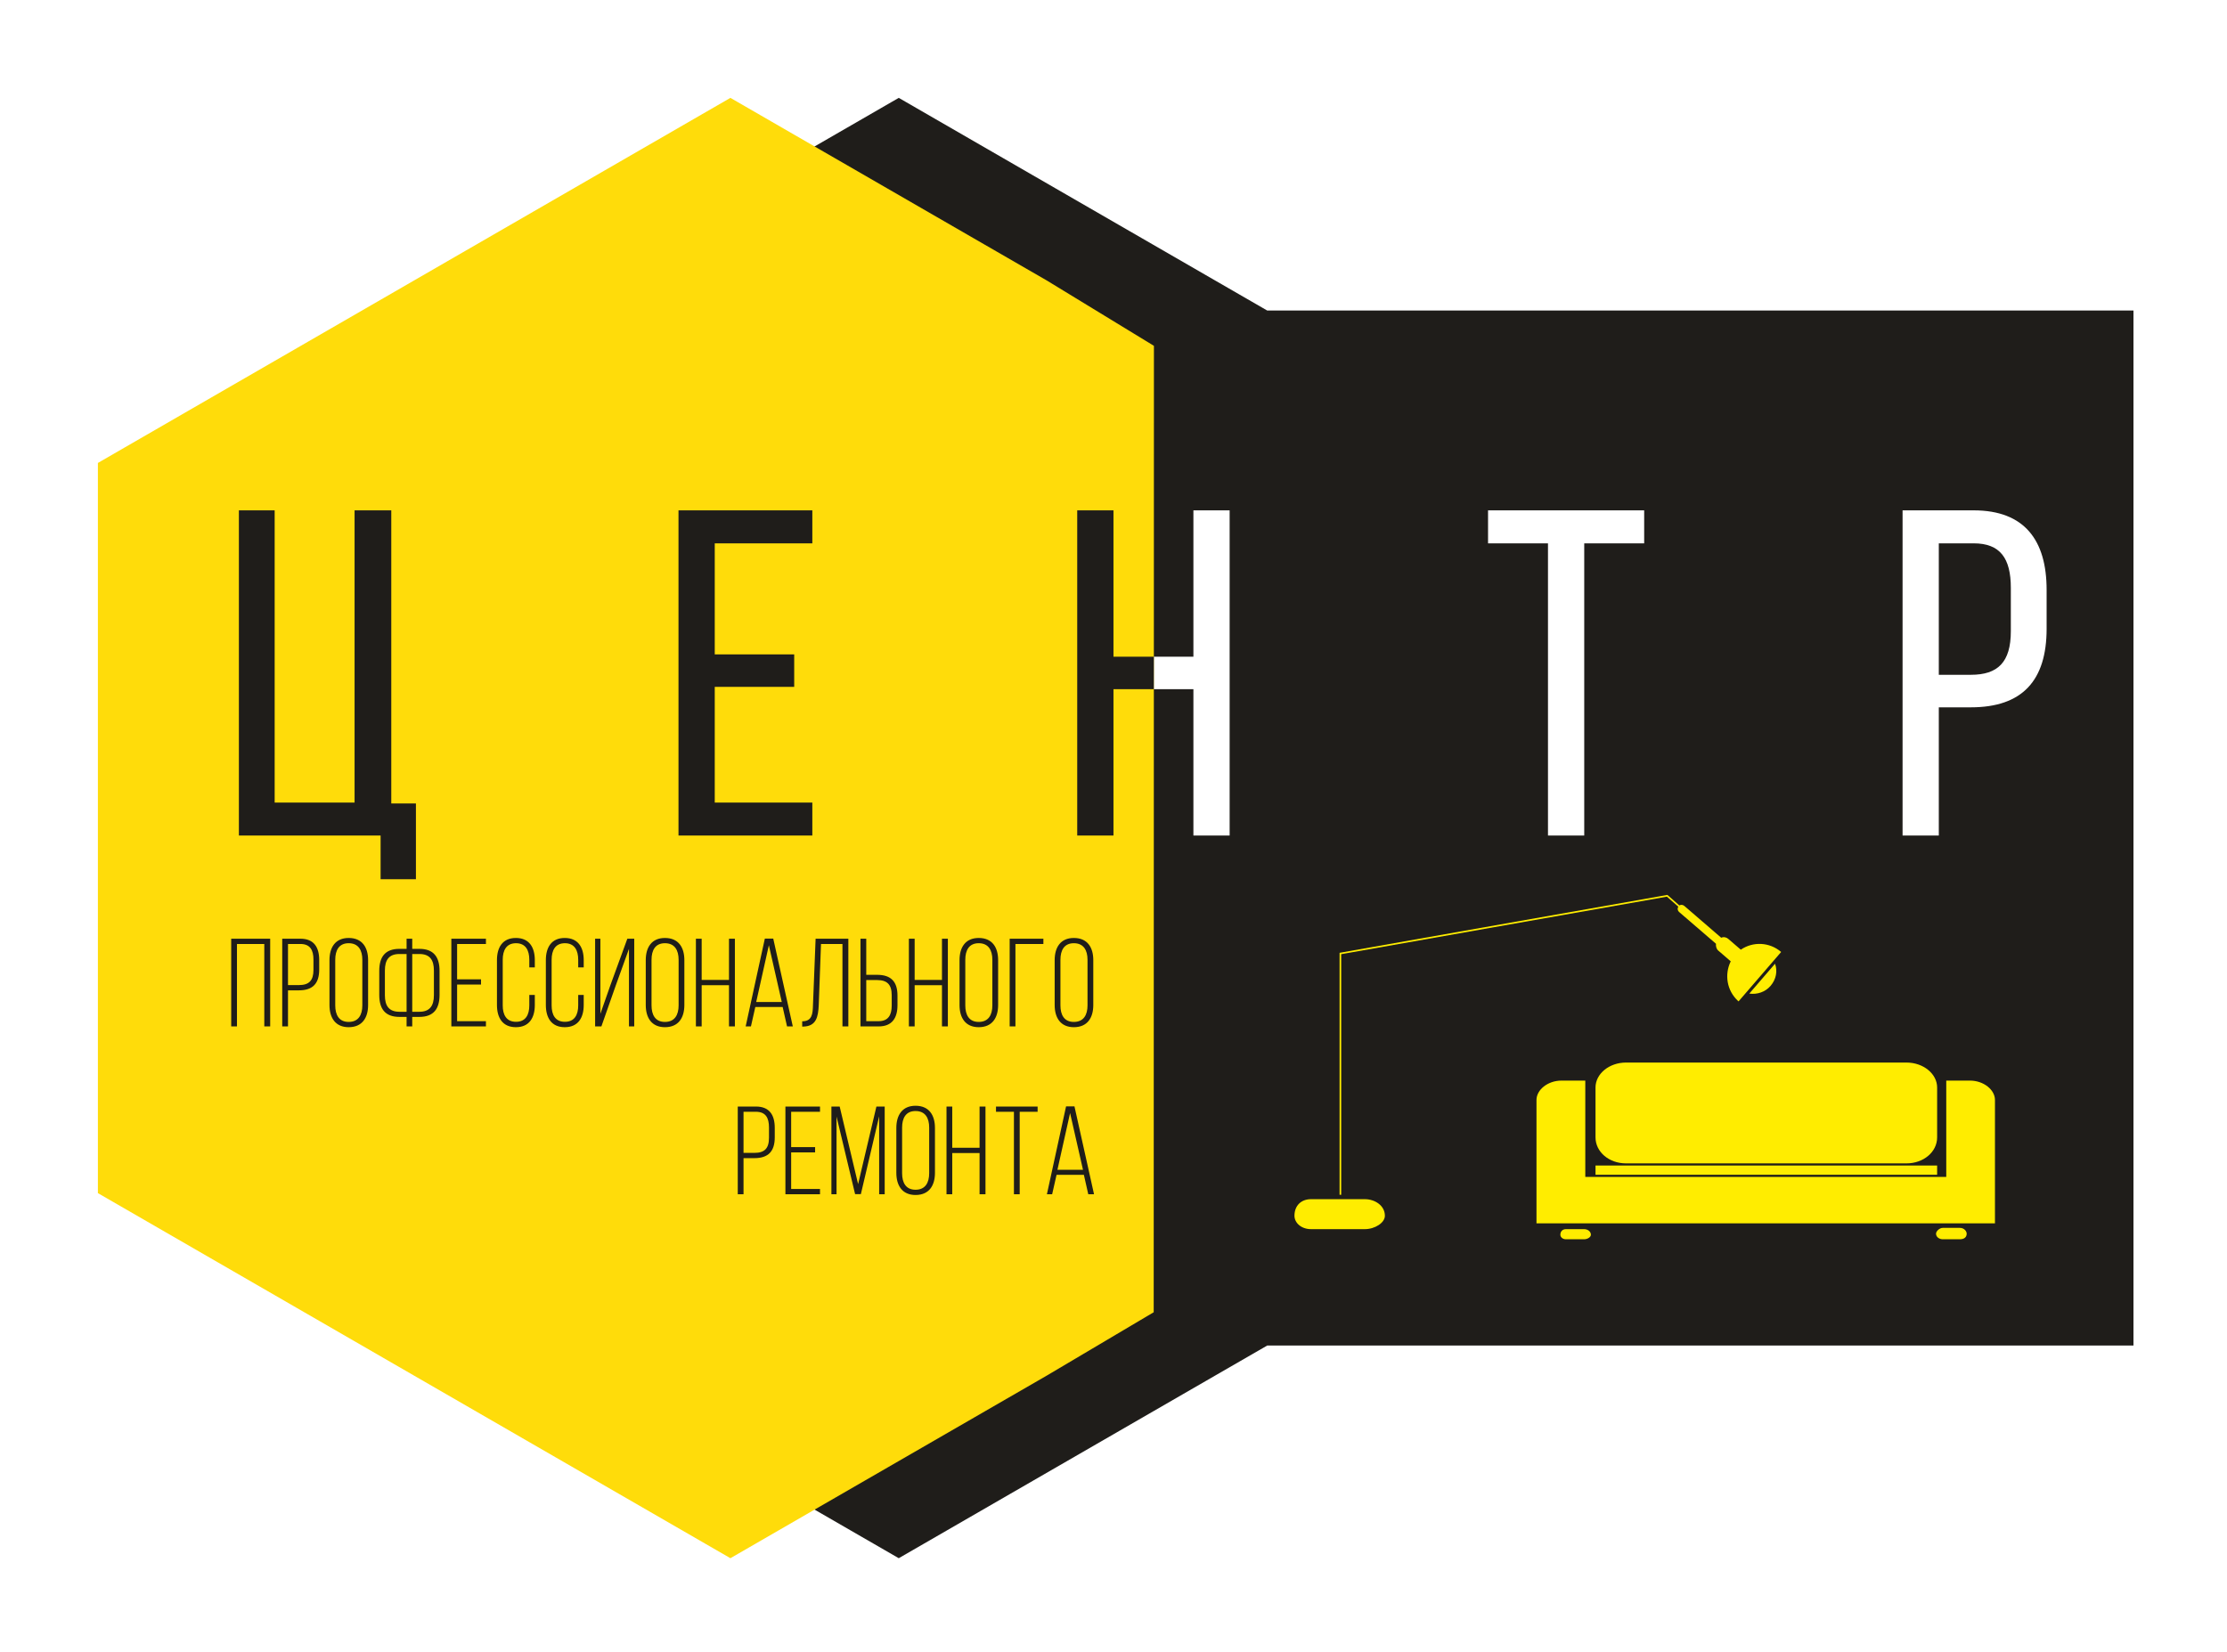 <svg width="93" height="69" viewBox="0 0 93 69" fill="none" xmlns="http://www.w3.org/2000/svg">
<g filter="url(#filter0_d)">
<rect x="46.017" y="19.936" width="38.613" height="14.226" fill="white"/>
<path fill-rule="evenodd" clip-rule="evenodd" d="M36.444 3L49.651 10.625L51.831 11.883H88.006V55.117H51.831L49.651 56.375L36.444 64L23.237 56.375L10.03 48.75V33.813H14.806V35.638H16.281V32.475H15.252V20.23H13.72V32.436H10.382V20.23H10.03V18.25L23.237 10.625L36.444 3ZM28.76 26.246V21.608H32.835V20.23H27.247V33.813H32.835V32.436H28.76V27.604H32.078V26.246H28.76ZM48.749 27.701V33.813H50.262V20.23H48.749V26.343H45.411V20.23H43.898V33.813H45.411V27.701H48.749ZM65.07 33.813V21.608H67.573V20.23H61.053V21.608H63.556V33.813H65.07ZM78.364 20.23V33.813H79.877V28.458H81.216C83.37 28.458 84.379 27.332 84.379 25.178V23.549C84.379 21.492 83.467 20.23 81.333 20.23H78.364ZM79.877 27.099V21.608H81.333C82.439 21.608 82.885 22.229 82.885 23.471V25.276C82.885 26.576 82.342 27.099 81.216 27.099H79.877Z" fill="#1F1D1A"/>
<path fill-rule="evenodd" clip-rule="evenodd" d="M29.414 3L42.621 10.625L47.1 13.358L47.091 53.726L42.621 56.375L29.414 64L16.207 56.375L3 48.75V33.5V18.25L16.207 10.625L29.414 3Z" fill="#FFDC0A"/>
<path fill-rule="evenodd" clip-rule="evenodd" d="M66.816 43.296H78.527C79.237 43.296 79.807 43.771 79.807 44.337V46.421C79.807 47.032 79.237 47.508 78.527 47.508H66.816C66.107 47.508 65.541 47.032 65.541 46.421V44.337C65.541 43.771 66.107 43.296 66.816 43.296ZM65.541 47.598H79.807V47.983H65.541V47.598ZM64.307 50.255H65.065C65.209 50.255 65.348 50.346 65.348 50.489C65.348 50.587 65.209 50.678 65.065 50.678H64.307C64.167 50.678 64.073 50.587 64.073 50.489C64.073 50.346 64.167 50.255 64.307 50.255ZM80.044 50.202H80.754C80.943 50.202 81.041 50.346 81.041 50.444C81.041 50.587 80.943 50.678 80.754 50.678H80.044C79.901 50.678 79.761 50.587 79.761 50.444C79.761 50.346 79.901 50.202 80.044 50.202ZM64.118 44.05H65.114V48.074H80.188V44.05H81.18C81.75 44.05 82.222 44.435 82.222 44.858V50.013H80.188C80.188 50.013 80.139 50.013 80.09 50.013H63.076V44.858C63.076 44.435 63.548 44.05 64.118 44.05Z" fill="#FFED00"/>
<path d="M54.887 48.82V38.741L68.533 36.33L71.547 38.981" stroke="#FFED00" stroke-width="0.068" stroke-miterlimit="22.926"/>
<path fill-rule="evenodd" clip-rule="evenodd" d="M53.662 49.003H55.907C56.331 49.003 56.745 49.272 56.745 49.696C56.745 49.987 56.331 50.255 55.907 50.255H53.662C53.248 50.255 52.969 49.987 52.969 49.696C52.969 49.272 53.248 49.003 53.662 49.003Z" fill="#FFED00"/>
<path fill-rule="evenodd" clip-rule="evenodd" d="M72.851 40.093C72.632 40.348 72.295 40.463 71.963 40.415L73.038 39.168C73.15 39.47 73.085 39.822 72.851 40.093ZM69.019 36.757C68.952 36.834 68.957 36.941 69.037 37.011L70.572 38.334C70.56 38.424 70.587 38.55 70.664 38.616L71.151 39.036C71.17 39.052 71.188 39.068 71.188 39.068C70.92 39.618 71.021 40.284 71.492 40.722C71.514 40.741 71.514 40.741 71.514 40.741L73.293 38.677C72.806 38.257 72.112 38.235 71.608 38.581C71.608 38.581 71.59 38.565 71.571 38.549L71.084 38.13C71.007 38.063 70.896 38.035 70.79 38.082L69.255 36.758C69.174 36.689 69.069 36.698 69.019 36.757Z" fill="#FFED00"/>
<path d="M9.949 38.343V41.787H10.195V38.123H8.567V41.787H8.808V38.343H9.949ZM10.698 38.123V41.787H10.939V40.28H11.394C11.975 40.28 12.242 39.992 12.242 39.411V39.013C12.242 38.479 12.022 38.123 11.457 38.123H10.698ZM10.939 40.06V38.343H11.457C11.865 38.343 12.002 38.599 12.002 38.997V39.426C12.002 39.871 11.818 40.06 11.394 40.06H10.939ZM12.671 40.892C12.671 41.426 12.918 41.819 13.472 41.819C14.038 41.819 14.284 41.426 14.284 40.892V39.018C14.284 38.484 14.038 38.092 13.472 38.092C12.918 38.092 12.671 38.484 12.671 39.018V40.892ZM12.912 39.002C12.912 38.605 13.069 38.311 13.472 38.311C13.881 38.311 14.043 38.605 14.043 39.002V40.908C14.043 41.306 13.881 41.599 13.472 41.599C13.069 41.599 12.912 41.306 12.912 40.908V39.002ZM16.127 38.547V38.123H15.891V38.547H15.592C14.991 38.547 14.75 38.887 14.75 39.468V40.468C14.75 41.049 14.991 41.389 15.592 41.389H15.891V41.787H16.127V41.389H16.425C17.022 41.389 17.268 41.049 17.268 40.468V39.468C17.268 38.887 17.022 38.547 16.425 38.547H16.127ZM15.891 38.762V41.175H15.592C15.153 41.175 14.985 40.924 14.985 40.484V39.453C14.985 39.013 15.153 38.762 15.592 38.762H15.891ZM16.127 41.175V38.762H16.425C16.865 38.762 17.032 39.013 17.032 39.453V40.484C17.032 40.924 16.859 41.175 16.425 41.175H16.127ZM18.001 39.819V38.343H19.205V38.123H17.76V41.787H19.205V41.568H18.001V40.039H19V39.819H18.001ZM20.456 38.092C19.896 38.092 19.665 38.489 19.665 39.018V40.892C19.665 41.421 19.896 41.819 20.456 41.819C21.016 41.819 21.246 41.421 21.246 40.892V40.473H21.016V40.908C21.016 41.301 20.864 41.594 20.461 41.594C20.058 41.594 19.906 41.301 19.906 40.908V39.002C19.906 38.61 20.058 38.311 20.461 38.311C20.864 38.311 21.016 38.61 21.016 39.002V39.322H21.246V39.018C21.246 38.489 21.016 38.092 20.456 38.092ZM22.497 38.092C21.937 38.092 21.707 38.489 21.707 39.018V40.892C21.707 41.421 21.937 41.819 22.497 41.819C23.058 41.819 23.288 41.421 23.288 40.892V40.473H23.058V40.908C23.058 41.301 22.906 41.594 22.503 41.594C22.099 41.594 21.948 41.301 21.948 40.908V39.002C21.948 38.61 22.099 38.311 22.503 38.311C22.906 38.311 23.058 38.61 23.058 39.002V39.322H23.288V39.018C23.288 38.489 23.058 38.092 22.497 38.092ZM25.178 38.547V41.787H25.398V38.123H25.11L24.408 40.049L23.984 41.259V38.123H23.764V41.787H24.026L24.623 40.086L25.178 38.547ZM25.879 40.892C25.879 41.426 26.125 41.819 26.68 41.819C27.245 41.819 27.491 41.426 27.491 40.892V39.018C27.491 38.484 27.245 38.092 26.68 38.092C26.125 38.092 25.879 38.484 25.879 39.018V40.892ZM26.12 39.002C26.12 38.605 26.277 38.311 26.68 38.311C27.088 38.311 27.251 38.605 27.251 39.002V40.908C27.251 41.306 27.088 41.599 26.68 41.599C26.277 41.599 26.12 41.306 26.12 40.908V39.002ZM29.355 40.065V41.787H29.601V38.123H29.355V39.845H28.214V38.123H27.973V41.787H28.214V40.065H29.355ZM31.596 40.976L31.779 41.787H32.02L31.203 38.118H30.852L30.051 41.787H30.271L30.454 40.976H31.596ZM31.02 38.395L31.559 40.767H30.491L31.02 38.395ZM34.093 38.343V41.787H34.339V38.123H32.972L32.862 40.898C32.852 41.264 32.826 41.573 32.412 41.573V41.793H32.459C32.998 41.782 33.082 41.389 33.103 40.892L33.197 38.343H34.093ZM35.087 39.631V38.123H34.846V41.787H35.6C36.171 41.787 36.391 41.431 36.391 40.898V40.5C36.391 39.919 36.124 39.631 35.537 39.631H35.087ZM35.087 41.568V39.85H35.537C35.961 39.85 36.15 40.039 36.15 40.484V40.913C36.15 41.311 36.008 41.568 35.6 41.568H35.087ZM38.249 40.065V41.787H38.495V38.123H38.249V39.845H37.108V38.123H36.867V41.787H37.108V40.065H38.249ZM38.982 40.892C38.982 41.426 39.228 41.819 39.783 41.819C40.348 41.819 40.594 41.426 40.594 40.892V39.018C40.594 38.484 40.348 38.092 39.783 38.092C39.228 38.092 38.982 38.484 38.982 39.018V40.892ZM39.223 39.002C39.223 38.605 39.38 38.311 39.783 38.311C40.191 38.311 40.353 38.605 40.353 39.002V40.908C40.353 41.306 40.191 41.599 39.783 41.599C39.38 41.599 39.223 41.306 39.223 40.908V39.002ZM42.484 38.343V38.123H41.076V41.787H41.317V38.343H42.484ZM42.955 40.892C42.955 41.426 43.201 41.819 43.756 41.819C44.322 41.819 44.568 41.426 44.568 40.892V39.018C44.568 38.484 44.322 38.092 43.756 38.092C43.201 38.092 42.955 38.484 42.955 39.018V40.892ZM43.196 39.002C43.196 38.605 43.353 38.311 43.756 38.311C44.164 38.311 44.327 38.605 44.327 39.002V40.908C44.327 41.306 44.164 41.599 43.756 41.599C43.353 41.599 43.196 41.306 43.196 40.908V39.002ZM29.721 45.133V48.797H29.962V47.289H30.418C30.999 47.289 31.266 47.001 31.266 46.42V46.023C31.266 45.489 31.046 45.133 30.48 45.133H29.721ZM29.962 47.069V45.352H30.48C30.889 45.352 31.025 45.609 31.025 46.007V46.436C31.025 46.881 30.842 47.069 30.418 47.069H29.962ZM31.951 46.829V45.352H33.156V45.133H31.711V48.797H33.156V48.577H31.951V47.048H32.951V46.829H31.951ZM35.626 45.541V48.797H35.857V45.133H35.511L34.747 48.373L33.977 45.133H33.632V48.797H33.846V45.551L34.621 48.792H34.862L35.626 45.541ZM36.343 47.902C36.343 48.436 36.59 48.828 37.145 48.828C37.71 48.828 37.956 48.436 37.956 47.902V46.028C37.956 45.494 37.71 45.101 37.145 45.101C36.59 45.101 36.343 45.494 36.343 46.028V47.902ZM36.584 46.012C36.584 45.614 36.741 45.321 37.145 45.321C37.553 45.321 37.715 45.614 37.715 46.012V47.917C37.715 48.315 37.553 48.609 37.145 48.609C36.741 48.609 36.584 48.315 36.584 47.917V46.012ZM39.819 47.075V48.797H40.066V45.133H39.819V46.855H38.678V45.133H38.438V48.797H38.678V47.075H39.819ZM41.495 48.797V45.352H42.243V45.133H40.505V45.352H41.254V48.797H41.495ZM44.175 47.986L44.358 48.797H44.599L43.782 45.127H43.431L42.631 48.797H42.85L43.034 47.986H44.175ZM43.599 45.405L44.138 47.776H43.07L43.599 45.405Z" fill="#1F1D1A"/>
<path fill-rule="evenodd" clip-rule="evenodd" d="M16.281 35.638V32.475H15.252V20.23H13.719V32.436H10.382V20.23H8.888V33.813H14.806V35.638H16.281ZM47.098 26.343L47.097 27.701H45.411V33.813H43.897V20.23H45.411V26.343H47.098ZM28.76 26.246V21.608H32.835V20.23H27.246V33.813H32.835V32.436H28.76V27.604H32.078V26.246H28.76Z" fill="#1F1D1A"/>
</g>
<defs>
<filter id="filter0_d" x="0.823" y="0.823" width="91.537" height="67.531" filterUnits="userSpaceOnUse" color-interpolation-filters="sRGB">
<feFlood flood-opacity="0" result="BackgroundImageFix"/>
<feColorMatrix in="SourceAlpha" type="matrix" values="0 0 0 0 0 0 0 0 0 0 0 0 0 0 0 0 0 0 127 0"/>
<feOffset dx="1.088" dy="1.088"/>
<feGaussianBlur stdDeviation="1.633"/>
<feColorMatrix type="matrix" values="0 0 0 0 0 0 0 0 0 0 0 0 0 0 0 0 0 0 0.3 0"/>
<feBlend mode="normal" in2="BackgroundImageFix" result="effect1_dropShadow"/>
<feBlend mode="normal" in="SourceGraphic" in2="effect1_dropShadow" result="shape"/>
</filter>
</defs>
</svg>
